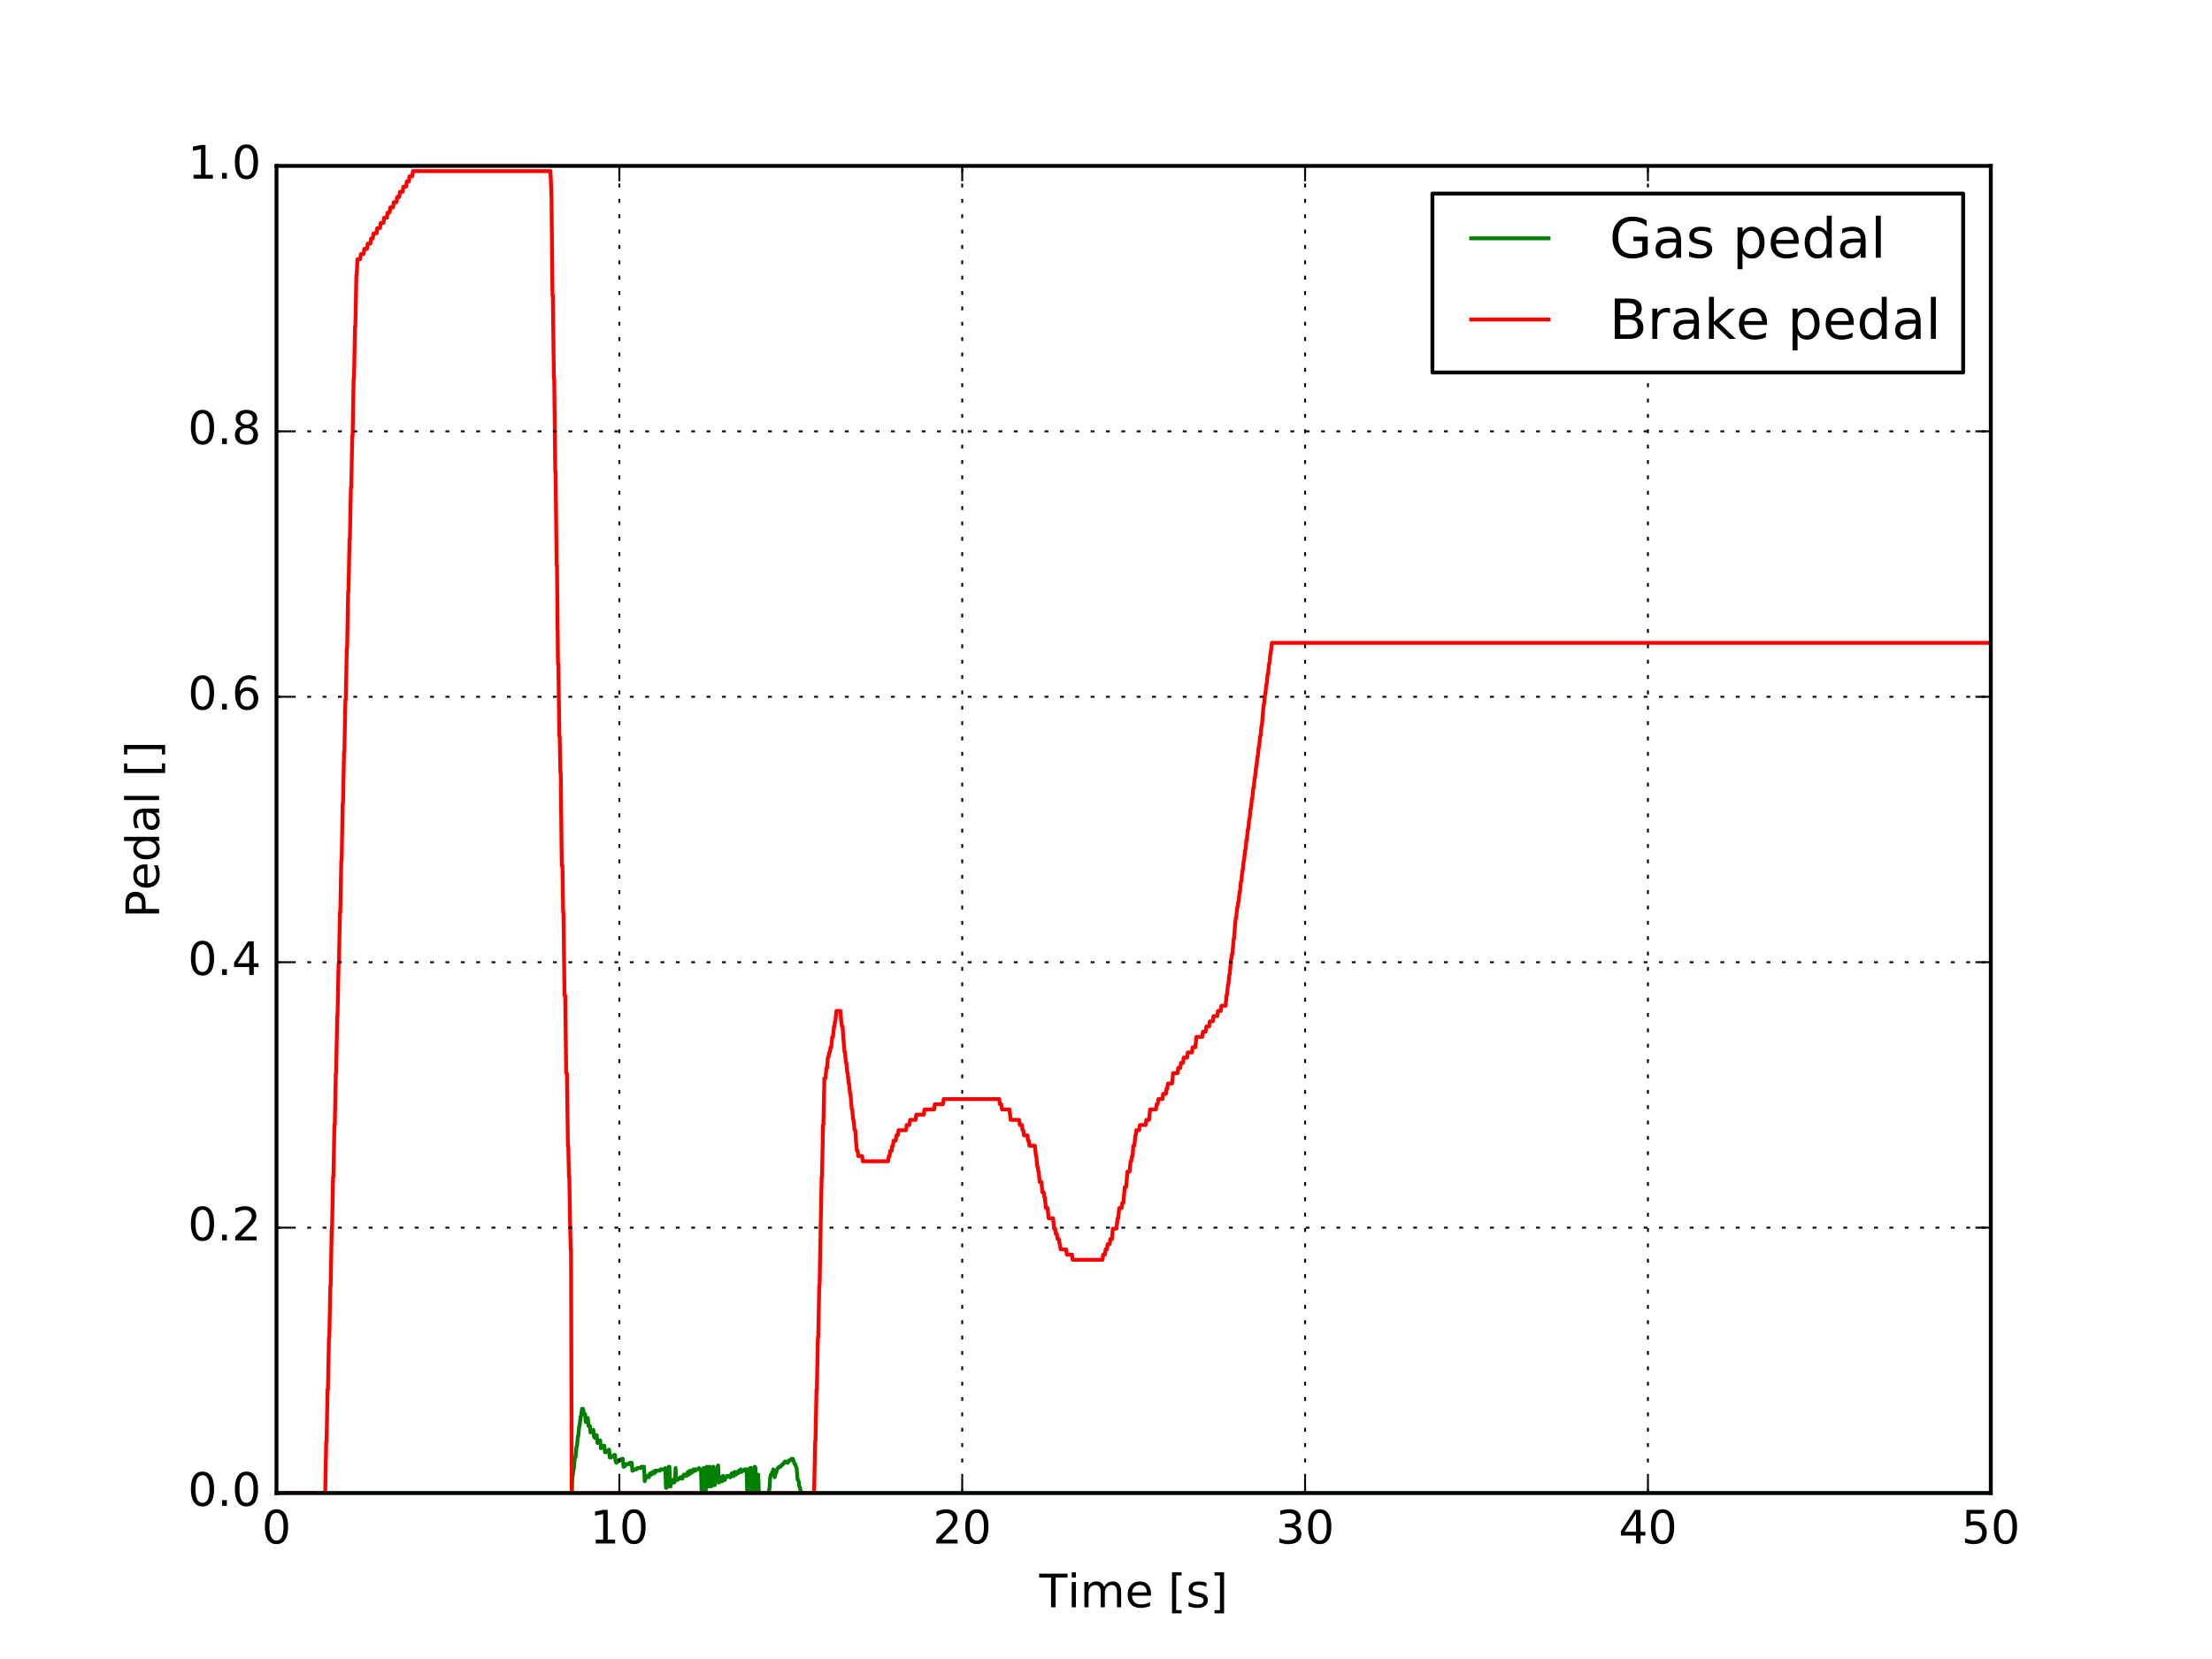 <?xml version="1.0" encoding="utf-8" standalone="no"?>
<!DOCTYPE svg PUBLIC "-//W3C//DTD SVG 1.1//EN"
  "http://www.w3.org/Graphics/SVG/1.1/DTD/svg11.dtd">
<!-- Created with matplotlib (http://matplotlib.org/) -->
<svg height="432pt" version="1.1" viewBox="0 0 576 432" width="576pt" xmlns="http://www.w3.org/2000/svg" xmlns:xlink="http://www.w3.org/1999/xlink">
 <defs>
  <style type="text/css">
*{stroke-linecap:butt;stroke-linejoin:round;stroke-miterlimit:100000;}
  </style>
 </defs>
 <g id="figure_1">
  <g id="patch_1">
   <path d="M 0 432 
L 576 432 
L 576 0 
L 0 0 
z
" style="fill:#ffffff;"/>
  </g>
  <g id="axes_1">
   <g id="patch_2">
    <path d="M 72 388.8 
L 518.4 388.8 
L 518.4 43.2 
L 72 43.2 
z
" style="fill:#ffffff;"/>
   </g>
   <g id="line2d_1">
    <path clip-path="url(#p17158e6fe4)" d="M 72.089 388.8 
L 148.87 388.8 
L 149.049 384.333 
L 149.138 384.333 
L 149.316 382.619 
L 149.406 382.619 
L 149.674 379.533 
L 149.852 379.533 
L 150.12 376.79 
L 150.209 376.79 
L 150.477 374.047 
L 150.566 374.047 
L 150.834 371.304 
L 150.924 371.304 
L 151.191 368.904 
L 151.281 368.904 
L 151.548 366.847 
L 151.816 366.847 
L 152.084 368.218 
L 152.352 368.218 
L 152.531 370.275 
L 152.798 369.59 
L 152.888 369.59 
L 153.066 369.247 
L 153.245 371.304 
L 153.602 371.304 
L 153.78 373.018 
L 153.959 372.676 
L 154.316 372.676 
L 154.495 372.333 
L 154.673 374.047 
L 154.852 374.39 
L 155.12 373.704 
L 155.388 373.704 
L 155.566 375.761 
L 155.745 375.419 
L 155.923 375.419 
L 156.102 375.076 
L 156.28 375.076 
L 156.459 377.133 
L 156.637 376.79 
L 156.816 376.79 
L 156.995 376.447 
L 157.352 376.447 
L 157.53 378.162 
L 157.887 378.162 
L 158.066 377.819 
L 158.423 377.819 
L 158.602 377.476 
L 158.78 379.533 
L 159.137 379.533 
L 159.316 379.19 
L 159.762 379.19 
L 159.941 378.847 
L 160.119 378.847 
L 160.298 380.562 
L 160.476 380.905 
L 160.566 380.905 
L 160.744 380.562 
L 160.923 380.562 
L 161.101 380.219 
L 161.637 380.219 
L 161.816 379.876 
L 162.173 379.876 
L 162.351 381.933 
L 162.53 381.933 
L 162.708 381.59 
L 162.887 381.59 
L 163.066 381.248 
L 163.78 381.248 
L 163.958 380.905 
L 164.494 380.905 
L 164.673 382.962 
L 164.851 382.962 
L 165.03 382.619 
L 165.744 382.619 
L 165.923 382.276 
L 166.815 382.276 
L 166.994 381.933 
L 167.708 381.933 
L 167.887 385.705 
L 168.065 385.019 
L 168.244 384.676 
L 168.422 384.676 
L 168.601 384.333 
L 168.78 384.333 
L 168.958 384.676 
L 169.137 383.991 
L 169.315 383.648 
L 169.494 383.648 
L 169.672 383.991 
L 169.94 383.305 
L 170.029 383.305 
L 170.208 383.648 
L 170.387 383.648 
L 170.565 382.962 
L 170.744 383.305 
L 170.922 382.962 
L 171.815 382.962 
L 171.994 382.619 
L 173.065 382.619 
L 173.244 382.276 
L 173.422 387.419 
L 173.601 387.419 
L 174.136 381.933 
L 174.315 381.933 
L 174.493 387.076 
L 174.583 387.076 
L 174.851 385.705 
L 174.94 385.705 
L 175.118 385.362 
L 175.208 385.362 
L 175.386 386.048 
L 175.565 386.048 
L 175.743 385.705 
L 175.922 382.276 
L 176.1 385.362 
L 176.458 385.362 
L 176.636 385.019 
L 176.993 385.019 
L 177.172 384.676 
L 177.35 384.676 
L 177.529 385.019 
L 177.708 385.019 
L 177.886 384.333 
L 178.065 383.991 
L 178.422 383.991 
L 178.6 384.333 
L 178.779 384.333 
L 178.957 383.648 
L 179.136 383.305 
L 179.315 383.991 
L 179.672 382.962 
L 179.85 383.648 
L 180.118 382.962 
L 180.207 382.962 
L 180.386 383.305 
L 180.564 382.619 
L 180.743 382.962 
L 180.922 382.619 
L 181.1 382.962 
L 181.279 382.619 
L 181.814 382.619 
L 181.993 382.276 
L 182.172 382.619 
L 182.529 382.619 
L 182.707 388.8 
L 182.886 388.448 
L 183.064 384.676 
L 183.243 382.276 
L 183.421 382.276 
L 183.6 387.762 
L 183.779 388.105 
L 184.046 381.933 
L 184.136 381.933 
L 184.314 386.734 
L 184.493 387.076 
L 184.761 381.933 
L 184.85 381.933 
L 185.028 386.391 
L 185.207 387.076 
L 185.386 386.391 
L 185.564 383.305 
L 185.743 381.933 
L 185.921 386.734 
L 186.1 386.734 
L 186.368 385.362 
L 186.636 385.362 
L 186.814 381.933 
L 186.993 381.59 
L 187.171 386.048 
L 187.26 386.048 
L 187.528 384.676 
L 187.707 384.676 
L 187.885 385.705 
L 188.064 385.705 
L 188.243 384.333 
L 188.332 384.333 
L 188.689 385.362 
L 188.778 385.362 
L 188.957 384.676 
L 189.135 384.676 
L 189.314 384.333 
L 189.85 384.333 
L 190.028 384.676 
L 190.207 384.676 
L 190.385 383.991 
L 190.564 383.648 
L 190.742 383.648 
L 190.921 384.333 
L 191.1 384.333 
L 191.278 383.305 
L 191.457 383.305 
L 191.635 383.991 
L 191.814 383.648 
L 192.171 383.648 
L 192.349 382.962 
L 192.528 383.305 
L 192.707 383.305 
L 192.885 382.619 
L 193.064 383.305 
L 193.242 382.962 
L 193.689 382.962 
L 193.867 382.619 
L 194.046 382.962 
L 194.224 382.619 
L 194.403 382.619 
L 194.581 388.8 
L 194.76 388.8 
L 194.939 388.105 
L 195.117 382.962 
L 195.296 382.276 
L 195.653 382.276 
L 195.831 388.8 
L 196.01 388.105 
L 196.188 388.105 
L 196.367 382.619 
L 196.546 381.933 
L 196.724 382.276 
L 196.903 388.105 
L 197.081 387.762 
L 197.26 387.762 
L 197.438 383.991 
L 197.617 388.8 
L 200.117 388.8 
L 200.385 387.419 
L 200.563 384.676 
L 200.742 383.991 
L 200.92 383.991 
L 201.099 383.305 
L 201.277 383.305 
L 201.367 382.619 
L 201.724 384.676 
L 201.902 383.648 
L 202.081 383.648 
L 202.26 382.962 
L 202.527 382.276 
L 202.706 382.276 
L 202.884 381.933 
L 203.242 381.933 
L 203.42 381.59 
L 203.599 381.59 
L 203.777 381.248 
L 203.956 381.248 
L 204.134 380.905 
L 204.224 380.905 
L 204.402 380.562 
L 204.759 380.562 
L 204.938 380.905 
L 205.116 380.905 
L 205.295 380.562 
L 205.384 380.562 
L 205.563 380.219 
L 205.92 380.219 
L 206.099 379.876 
L 206.456 379.876 
L 206.902 381.248 
L 207.081 381.248 
L 207.259 381.933 
L 207.438 382.276 
L 207.706 385.362 
L 207.795 385.362 
L 207.973 385.705 
L 208.152 387.076 
L 208.331 387.419 
L 208.509 388.8 
L 208.688 388.448 
L 208.866 388.8 
L 518.4 388.8 
L 518.4 388.8 
" style="fill:none;stroke:#008000;stroke-linecap:square;"/>
   </g>
   <g id="line2d_2">
    <path clip-path="url(#p17158e6fe4)" d="M 72.089 388.8 
L 84.678 388.8 
L 84.946 375.3 
L 85.035 375.3 
L 85.303 361.8 
L 85.392 361.8 
L 85.66 348.3 
L 85.749 348.3 
L 86.017 334.8 
L 86.106 334.8 
L 86.374 319.95 
L 86.463 319.95 
L 86.731 306.45 
L 86.82 306.45 
L 87.088 292.95 
L 87.178 292.95 
L 87.445 279.45 
L 87.535 279.45 
L 87.803 264.6 
L 87.892 264.6 
L 88.16 251.1 
L 88.249 251.1 
L 88.517 237.6 
L 88.606 237.6 
L 88.874 224.1 
L 88.963 224.1 
L 89.231 209.25 
L 89.32 209.25 
L 89.588 195.75 
L 89.677 195.75 
L 89.945 182.25 
L 90.035 182.25 
L 90.302 168.75 
L 90.392 168.75 
L 90.66 153.9 
L 90.749 153.9 
L 91.017 140.4 
L 91.106 140.4 
L 91.374 126.9 
L 91.463 126.9 
L 91.731 113.4 
L 91.82 113.4 
L 92.088 98.55 
L 92.177 98.55 
L 92.445 85.05 
L 92.534 85.05 
L 92.802 71.55 
L 92.892 71.55 
L 93.07 67.5 
L 93.784 67.5 
L 93.963 66.15 
L 94.677 66.15 
L 94.856 64.8 
L 95.57 64.8 
L 95.748 63.45 
L 96.463 63.45 
L 96.641 62.1 
L 97.088 62.1 
L 97.266 60.75 
L 98.07 60.75 
L 98.248 59.4 
L 98.963 59.4 
L 99.141 58.05 
L 99.855 58.05 
L 100.034 56.7 
L 100.748 56.7 
L 100.927 55.35 
L 101.462 55.35 
L 101.641 54 
L 102.355 54 
L 102.534 52.65 
L 103.248 52.65 
L 103.427 51.3 
L 103.962 51.3 
L 104.141 49.95 
L 104.855 49.95 
L 105.034 48.6 
L 105.748 48.6 
L 105.926 47.25 
L 106.462 47.25 
L 106.641 45.9 
L 107.355 45.9 
L 107.533 44.55 
L 143.335 44.55 
L 143.513 48.6 
L 143.603 51.3 
L 143.87 76.95 
L 143.96 76.95 
L 144.228 98.55 
L 144.317 98.55 
L 144.585 122.85 
L 144.674 122.85 
L 144.942 147.15 
L 145.031 147.15 
L 145.299 172.8 
L 145.388 172.8 
L 145.656 191.7 
L 145.745 191.7 
L 145.924 201.15 
L 146.013 201.15 
L 146.281 225.45 
L 146.46 225.45 
L 146.638 237.6 
L 146.727 237.6 
L 146.995 259.2 
L 147.174 259.2 
L 147.442 279.45 
L 147.62 279.45 
L 147.888 298.35 
L 147.977 298.35 
L 148.156 306.45 
L 148.245 306.45 
L 148.424 317.25 
L 148.602 325.35 
L 148.692 325.35 
L 148.87 388.8 
L 211.991 388.8 
L 212.259 375.3 
L 212.348 375.3 
L 212.616 361.8 
L 212.705 361.8 
L 212.973 348.3 
L 213.062 348.3 
L 213.33 334.8 
L 213.42 334.8 
L 213.687 319.95 
L 213.955 306.45 
L 214.044 306.45 
L 214.312 292.95 
L 214.402 292.95 
L 214.669 280.8 
L 214.937 280.8 
L 215.205 278.1 
L 215.384 278.1 
L 215.562 275.4 
L 215.741 275.4 
L 215.919 274.05 
L 216.098 274.05 
L 216.276 272.7 
L 216.455 272.7 
L 216.723 270 
L 216.901 270 
L 217.169 267.3 
L 217.259 267.3 
L 217.437 265.95 
L 217.526 265.95 
L 217.794 263.25 
L 218.866 263.25 
L 219.044 265.95 
L 219.223 267.3 
L 219.401 267.3 
L 219.58 270 
L 219.937 274.05 
L 220.026 274.05 
L 220.294 276.75 
L 220.383 276.75 
L 220.651 279.45 
L 220.74 279.45 
L 221.008 282.15 
L 221.098 282.15 
L 221.365 284.85 
L 221.455 284.85 
L 221.812 288.9 
L 221.901 288.9 
L 222.169 291.6 
L 222.258 291.6 
L 222.526 294.3 
L 222.705 294.3 
L 222.883 297 
L 223.151 299.7 
L 223.33 299.7 
L 223.508 301.05 
L 224.49 301.05 
L 224.669 302.4 
L 231.276 302.4 
L 231.454 301.05 
L 231.633 301.05 
L 231.811 299.7 
L 232.168 299.7 
L 232.347 298.35 
L 232.525 298.35 
L 232.704 297 
L 233.24 297 
L 233.418 295.65 
L 233.775 295.65 
L 233.954 294.3 
L 235.918 294.3 
L 236.097 292.95 
L 236.811 292.95 
L 236.989 291.6 
L 238.418 291.6 
L 238.596 290.25 
L 240.561 290.25 
L 240.739 288.9 
L 243.239 288.9 
L 243.418 287.55 
L 245.56 287.55 
L 245.739 286.2 
L 260.202 286.2 
L 260.381 287.55 
L 260.738 287.55 
L 260.916 288.9 
L 262.881 288.9 
L 263.148 291.6 
L 265.38 291.6 
L 265.559 292.95 
L 266.095 292.95 
L 266.273 294.3 
L 266.452 294.3 
L 266.63 295.65 
L 267.523 295.65 
L 267.702 297 
L 267.88 297 
L 268.059 298.35 
L 269.487 298.35 
L 269.755 301.05 
L 269.844 301.05 
L 270.112 303.75 
L 270.202 303.75 
L 270.38 305.1 
L 270.469 305.1 
L 270.737 307.8 
L 271.184 307.8 
L 271.452 310.5 
L 271.809 310.5 
L 271.987 311.85 
L 272.076 311.85 
L 272.344 314.55 
L 272.791 314.55 
L 273.059 317.25 
L 274.219 317.25 
L 274.487 319.95 
L 274.755 319.95 
L 274.933 321.3 
L 275.201 321.3 
L 275.38 322.65 
L 275.737 322.65 
L 275.916 324 
L 276.005 324 
L 276.183 325.35 
L 277.612 325.35 
L 277.79 326.7 
L 279.13 326.7 
L 279.308 328.05 
L 287.076 328.05 
L 287.254 326.7 
L 287.7 326.7 
L 287.879 325.35 
L 288.236 325.35 
L 288.415 324 
L 288.95 324 
L 289.129 322.65 
L 289.575 322.65 
L 289.754 319.95 
L 290.736 319.95 
L 291.004 317.25 
L 291.182 317.25 
L 291.45 314.55 
L 292.075 314.55 
L 292.254 313.2 
L 292.522 313.2 
L 292.879 309.15 
L 293.236 309.15 
L 293.593 305.1 
L 294.129 305.1 
L 294.396 302.4 
L 294.575 302.4 
L 294.754 301.05 
L 294.932 301.05 
L 295.111 298.35 
L 295.379 298.35 
L 295.646 295.65 
L 295.736 295.65 
L 295.914 294.3 
L 296.628 294.3 
L 296.807 292.95 
L 298.325 292.95 
L 298.503 291.6 
L 299.218 291.6 
L 299.485 288.9 
L 301.003 288.9 
L 301.182 287.55 
L 301.45 287.55 
L 301.628 286.2 
L 302.7 286.2 
L 302.878 284.85 
L 303.592 284.85 
L 303.771 283.5 
L 303.949 283.5 
L 304.128 282.15 
L 305.199 282.15 
L 305.467 279.45 
L 306.628 279.45 
L 306.806 278.1 
L 307.342 278.1 
L 307.521 276.75 
L 308.056 276.75 
L 308.235 275.4 
L 309.128 275.4 
L 309.306 274.05 
L 310.378 274.05 
L 310.556 272.7 
L 311.27 272.7 
L 311.538 270 
L 313.056 270 
L 313.235 268.65 
L 313.949 268.65 
L 314.127 267.3 
L 314.842 267.3 
L 315.02 265.95 
L 315.824 265.95 
L 316.002 264.6 
L 316.984 264.6 
L 317.163 263.25 
L 317.877 263.25 
L 318.056 261.9 
L 319.127 261.9 
L 319.395 259.2 
L 319.484 259.2 
L 319.752 256.5 
L 319.841 256.5 
L 320.109 253.8 
L 320.198 253.8 
L 320.556 249.75 
L 320.645 249.75 
L 320.823 248.4 
L 320.913 248.4 
L 321.27 244.35 
L 321.359 244.35 
L 321.538 241.65 
L 321.805 238.95 
L 321.895 238.95 
L 322.163 236.25 
L 322.252 236.25 
L 322.43 234.9 
L 322.52 234.9 
L 322.788 232.2 
L 322.877 232.2 
L 323.145 229.5 
L 323.234 229.5 
L 323.502 226.8 
L 323.591 226.8 
L 323.859 224.1 
L 323.948 224.1 
L 324.216 221.4 
L 324.305 221.4 
L 324.573 218.7 
L 324.662 218.7 
L 324.93 216 
L 325.02 216 
L 325.287 213.3 
L 325.377 213.3 
L 325.644 210.6 
L 325.734 210.6 
L 326.002 207.9 
L 326.091 207.9 
L 326.359 205.2 
L 326.448 205.2 
L 326.716 202.5 
L 326.805 202.5 
L 327.073 199.8 
L 327.162 199.8 
L 327.43 197.1 
L 327.519 197.1 
L 327.787 194.4 
L 327.876 194.4 
L 328.144 191.7 
L 328.234 191.7 
L 328.501 189 
L 328.591 189 
L 329.037 183.6 
L 329.126 183.6 
L 329.394 180.9 
L 329.484 180.9 
L 329.751 178.2 
L 329.841 178.2 
L 330.108 175.5 
L 330.198 175.5 
L 330.466 172.8 
L 330.555 172.8 
L 330.823 170.1 
L 330.912 170.1 
L 331.18 167.4 
L 518.4 167.4 
L 518.4 167.4 
" style="fill:none;stroke:#ff0000;stroke-linecap:square;"/>
   </g>
   <g id="patch_3">
    <path d="M 72 43.2 
L 518.4 43.2 
" style="fill:none;stroke:#000000;stroke-linecap:square;stroke-linejoin:miter;"/>
   </g>
   <g id="patch_4">
    <path d="M 518.4 388.8 
L 518.4 43.2 
" style="fill:none;stroke:#000000;stroke-linecap:square;stroke-linejoin:miter;"/>
   </g>
   <g id="patch_5">
    <path d="M 72 388.8 
L 518.4 388.8 
" style="fill:none;stroke:#000000;stroke-linecap:square;stroke-linejoin:miter;"/>
   </g>
   <g id="patch_6">
    <path d="M 72 388.8 
L 72 43.2 
" style="fill:none;stroke:#000000;stroke-linecap:square;stroke-linejoin:miter;"/>
   </g>
   <g id="matplotlib.axis_1">
    <g id="xtick_1">
     <g id="line2d_3">
      <path clip-path="url(#p17158e6fe4)" d="M 72 388.8 
L 72 43.2 
" style="fill:none;stroke:#000000;stroke-dasharray:1,3;stroke-dashoffset:0.0;stroke-width:0.5;"/>
     </g>
     <g id="line2d_4">
      <defs>
       <path d="M 0 0 
L 0 -4 
" id="m2af3dc9049" style="stroke:#000000;stroke-width:0.5;"/>
      </defs>
      <g>
       <use style="stroke:#000000;stroke-width:0.5;" x="72.0" xlink:href="#m2af3dc9049" y="388.8"/>
      </g>
     </g>
     <g id="line2d_5">
      <defs>
       <path d="M 0 0 
L 0 4 
" id="mc00db25608" style="stroke:#000000;stroke-width:0.5;"/>
      </defs>
      <g>
       <use style="stroke:#000000;stroke-width:0.5;" x="72.0" xlink:href="#mc00db25608" y="43.2"/>
      </g>
     </g>
     <g id="text_1">
      <!-- 0 -->
      <defs>
       <path d="M 31.781 66.406 
Q 24.172 66.406 20.328 58.906 
Q 16.5 51.422 16.5 36.375 
Q 16.5 21.391 20.328 13.891 
Q 24.172 6.391 31.781 6.391 
Q 39.453 6.391 43.281 13.891 
Q 47.125 21.391 47.125 36.375 
Q 47.125 51.422 43.281 58.906 
Q 39.453 66.406 31.781 66.406 
M 31.781 74.219 
Q 44.047 74.219 50.516 64.516 
Q 56.984 54.828 56.984 36.375 
Q 56.984 17.969 50.516 8.266 
Q 44.047 -1.422 31.781 -1.422 
Q 19.531 -1.422 13.062 8.266 
Q 6.594 17.969 6.594 36.375 
Q 6.594 54.828 13.062 64.516 
Q 19.531 74.219 31.781 74.219 
" id="BitstreamVeraSans-Roman-30"/>
      </defs>
      <g transform="translate(68.183 401.918)scale(0.12 -0.12)">
       <use xlink:href="#BitstreamVeraSans-Roman-30"/>
      </g>
     </g>
    </g>
    <g id="xtick_2">
     <g id="line2d_6">
      <path clip-path="url(#p17158e6fe4)" d="M 161.28 388.8 
L 161.28 43.2 
" style="fill:none;stroke:#000000;stroke-dasharray:1,3;stroke-dashoffset:0.0;stroke-width:0.5;"/>
     </g>
     <g id="line2d_7">
      <g>
       <use style="stroke:#000000;stroke-width:0.5;" x="161.28" xlink:href="#m2af3dc9049" y="388.8"/>
      </g>
     </g>
     <g id="line2d_8">
      <g>
       <use style="stroke:#000000;stroke-width:0.5;" x="161.28" xlink:href="#mc00db25608" y="43.2"/>
      </g>
     </g>
     <g id="text_2">
      <!-- 10 -->
      <defs>
       <path d="M 12.406 8.297 
L 28.516 8.297 
L 28.516 63.922 
L 10.984 60.406 
L 10.984 69.391 
L 28.422 72.906 
L 38.281 72.906 
L 38.281 8.297 
L 54.391 8.297 
L 54.391 0 
L 12.406 0 
z
" id="BitstreamVeraSans-Roman-31"/>
      </defs>
      <g transform="translate(153.645 401.918)scale(0.12 -0.12)">
       <use xlink:href="#BitstreamVeraSans-Roman-31"/>
       <use x="63.623" xlink:href="#BitstreamVeraSans-Roman-30"/>
      </g>
     </g>
    </g>
    <g id="xtick_3">
     <g id="line2d_9">
      <path clip-path="url(#p17158e6fe4)" d="M 250.56 388.8 
L 250.56 43.2 
" style="fill:none;stroke:#000000;stroke-dasharray:1,3;stroke-dashoffset:0.0;stroke-width:0.5;"/>
     </g>
     <g id="line2d_10">
      <g>
       <use style="stroke:#000000;stroke-width:0.5;" x="250.56" xlink:href="#m2af3dc9049" y="388.8"/>
      </g>
     </g>
     <g id="line2d_11">
      <g>
       <use style="stroke:#000000;stroke-width:0.5;" x="250.56" xlink:href="#mc00db25608" y="43.2"/>
      </g>
     </g>
     <g id="text_3">
      <!-- 20 -->
      <defs>
       <path d="M 19.188 8.297 
L 53.609 8.297 
L 53.609 0 
L 7.328 0 
L 7.328 8.297 
Q 12.938 14.109 22.625 23.891 
Q 32.328 33.688 34.812 36.531 
Q 39.547 41.844 41.422 45.531 
Q 43.312 49.219 43.312 52.781 
Q 43.312 58.594 39.234 62.25 
Q 35.156 65.922 28.609 65.922 
Q 23.969 65.922 18.812 64.312 
Q 13.672 62.703 7.812 59.422 
L 7.812 69.391 
Q 13.766 71.781 18.938 73 
Q 24.125 74.219 28.422 74.219 
Q 39.75 74.219 46.484 68.547 
Q 53.219 62.891 53.219 53.422 
Q 53.219 48.922 51.531 44.891 
Q 49.859 40.875 45.406 35.406 
Q 44.188 33.984 37.641 27.219 
Q 31.109 20.453 19.188 8.297 
" id="BitstreamVeraSans-Roman-32"/>
      </defs>
      <g transform="translate(242.925 401.918)scale(0.12 -0.12)">
       <use xlink:href="#BitstreamVeraSans-Roman-32"/>
       <use x="63.623" xlink:href="#BitstreamVeraSans-Roman-30"/>
      </g>
     </g>
    </g>
    <g id="xtick_4">
     <g id="line2d_12">
      <path clip-path="url(#p17158e6fe4)" d="M 339.84 388.8 
L 339.84 43.2 
" style="fill:none;stroke:#000000;stroke-dasharray:1,3;stroke-dashoffset:0.0;stroke-width:0.5;"/>
     </g>
     <g id="line2d_13">
      <g>
       <use style="stroke:#000000;stroke-width:0.5;" x="339.84" xlink:href="#m2af3dc9049" y="388.8"/>
      </g>
     </g>
     <g id="line2d_14">
      <g>
       <use style="stroke:#000000;stroke-width:0.5;" x="339.84" xlink:href="#mc00db25608" y="43.2"/>
      </g>
     </g>
     <g id="text_4">
      <!-- 30 -->
      <defs>
       <path d="M 40.578 39.312 
Q 47.656 37.797 51.625 33 
Q 55.609 28.219 55.609 21.188 
Q 55.609 10.406 48.188 4.484 
Q 40.766 -1.422 27.094 -1.422 
Q 22.516 -1.422 17.656 -0.516 
Q 12.797 0.391 7.625 2.203 
L 7.625 11.719 
Q 11.719 9.328 16.594 8.109 
Q 21.484 6.891 26.812 6.891 
Q 36.078 6.891 40.938 10.547 
Q 45.797 14.203 45.797 21.188 
Q 45.797 27.641 41.281 31.266 
Q 36.766 34.906 28.719 34.906 
L 20.219 34.906 
L 20.219 43.016 
L 29.109 43.016 
Q 36.375 43.016 40.234 45.922 
Q 44.094 48.828 44.094 54.297 
Q 44.094 59.906 40.109 62.906 
Q 36.141 65.922 28.719 65.922 
Q 24.656 65.922 20.016 65.031 
Q 15.375 64.156 9.812 62.312 
L 9.812 71.094 
Q 15.438 72.656 20.344 73.438 
Q 25.25 74.219 29.594 74.219 
Q 40.828 74.219 47.359 69.109 
Q 53.906 64.016 53.906 55.328 
Q 53.906 49.266 50.438 45.094 
Q 46.969 40.922 40.578 39.312 
" id="BitstreamVeraSans-Roman-33"/>
      </defs>
      <g transform="translate(332.205 401.918)scale(0.12 -0.12)">
       <use xlink:href="#BitstreamVeraSans-Roman-33"/>
       <use x="63.623" xlink:href="#BitstreamVeraSans-Roman-30"/>
      </g>
     </g>
    </g>
    <g id="xtick_5">
     <g id="line2d_15">
      <path clip-path="url(#p17158e6fe4)" d="M 429.12 388.8 
L 429.12 43.2 
" style="fill:none;stroke:#000000;stroke-dasharray:1,3;stroke-dashoffset:0.0;stroke-width:0.5;"/>
     </g>
     <g id="line2d_16">
      <g>
       <use style="stroke:#000000;stroke-width:0.5;" x="429.12" xlink:href="#m2af3dc9049" y="388.8"/>
      </g>
     </g>
     <g id="line2d_17">
      <g>
       <use style="stroke:#000000;stroke-width:0.5;" x="429.12" xlink:href="#mc00db25608" y="43.2"/>
      </g>
     </g>
     <g id="text_5">
      <!-- 40 -->
      <defs>
       <path d="M 37.797 64.312 
L 12.891 25.391 
L 37.797 25.391 
z
M 35.203 72.906 
L 47.609 72.906 
L 47.609 25.391 
L 58.016 25.391 
L 58.016 17.188 
L 47.609 17.188 
L 47.609 0 
L 37.797 0 
L 37.797 17.188 
L 4.891 17.188 
L 4.891 26.703 
z
" id="BitstreamVeraSans-Roman-34"/>
      </defs>
      <g transform="translate(421.485 401.918)scale(0.12 -0.12)">
       <use xlink:href="#BitstreamVeraSans-Roman-34"/>
       <use x="63.623" xlink:href="#BitstreamVeraSans-Roman-30"/>
      </g>
     </g>
    </g>
    <g id="xtick_6">
     <g id="line2d_18">
      <path clip-path="url(#p17158e6fe4)" d="M 518.4 388.8 
L 518.4 43.2 
" style="fill:none;stroke:#000000;stroke-dasharray:1,3;stroke-dashoffset:0.0;stroke-width:0.5;"/>
     </g>
     <g id="line2d_19">
      <g>
       <use style="stroke:#000000;stroke-width:0.5;" x="518.4" xlink:href="#m2af3dc9049" y="388.8"/>
      </g>
     </g>
     <g id="line2d_20">
      <g>
       <use style="stroke:#000000;stroke-width:0.5;" x="518.4" xlink:href="#mc00db25608" y="43.2"/>
      </g>
     </g>
     <g id="text_6">
      <!-- 50 -->
      <defs>
       <path d="M 10.797 72.906 
L 49.516 72.906 
L 49.516 64.594 
L 19.828 64.594 
L 19.828 46.734 
Q 21.969 47.469 24.109 47.828 
Q 26.266 48.188 28.422 48.188 
Q 40.625 48.188 47.75 41.5 
Q 54.891 34.812 54.891 23.391 
Q 54.891 11.625 47.562 5.094 
Q 40.234 -1.422 26.906 -1.422 
Q 22.312 -1.422 17.547 -0.641 
Q 12.797 0.141 7.719 1.703 
L 7.719 11.625 
Q 12.109 9.234 16.797 8.062 
Q 21.484 6.891 26.703 6.891 
Q 35.156 6.891 40.078 11.328 
Q 45.016 15.766 45.016 23.391 
Q 45.016 31 40.078 35.438 
Q 35.156 39.891 26.703 39.891 
Q 22.75 39.891 18.812 39.016 
Q 14.891 38.141 10.797 36.281 
z
" id="BitstreamVeraSans-Roman-35"/>
      </defs>
      <g transform="translate(510.765 401.918)scale(0.12 -0.12)">
       <use xlink:href="#BitstreamVeraSans-Roman-35"/>
       <use x="63.623" xlink:href="#BitstreamVeraSans-Roman-30"/>
      </g>
     </g>
    </g>
    <g id="text_7">
     <!-- Time [s] -->
     <defs>
      <path id="BitstreamVeraSans-Roman-20"/>
      <path d="M 8.594 75.984 
L 29.297 75.984 
L 29.297 69 
L 17.578 69 
L 17.578 -6.203 
L 29.297 -6.203 
L 29.297 -13.188 
L 8.594 -13.188 
z
" id="BitstreamVeraSans-Roman-5b"/>
      <path d="M 30.422 75.984 
L 30.422 -13.188 
L 9.719 -13.188 
L 9.719 -6.203 
L 21.391 -6.203 
L 21.391 69 
L 9.719 69 
L 9.719 75.984 
z
" id="BitstreamVeraSans-Roman-5d"/>
      <path d="M 52 44.188 
Q 55.375 50.25 60.062 53.125 
Q 64.75 56 71.094 56 
Q 79.641 56 84.281 50.016 
Q 88.922 44.047 88.922 33.016 
L 88.922 0 
L 79.891 0 
L 79.891 32.719 
Q 79.891 40.578 77.094 44.375 
Q 74.312 48.188 68.609 48.188 
Q 61.625 48.188 57.562 43.547 
Q 53.516 38.922 53.516 30.906 
L 53.516 0 
L 44.484 0 
L 44.484 32.719 
Q 44.484 40.625 41.703 44.406 
Q 38.922 48.188 33.109 48.188 
Q 26.219 48.188 22.156 43.531 
Q 18.109 38.875 18.109 30.906 
L 18.109 0 
L 9.078 0 
L 9.078 54.688 
L 18.109 54.688 
L 18.109 46.188 
Q 21.188 51.219 25.484 53.609 
Q 29.781 56 35.688 56 
Q 41.656 56 45.828 52.969 
Q 50 49.953 52 44.188 
" id="BitstreamVeraSans-Roman-6d"/>
      <path d="M 9.422 54.688 
L 18.406 54.688 
L 18.406 0 
L 9.422 0 
z
M 9.422 75.984 
L 18.406 75.984 
L 18.406 64.594 
L 9.422 64.594 
z
" id="BitstreamVeraSans-Roman-69"/>
      <path d="M 56.203 29.594 
L 56.203 25.203 
L 14.891 25.203 
Q 15.484 15.922 20.484 11.062 
Q 25.484 6.203 34.422 6.203 
Q 39.594 6.203 44.453 7.469 
Q 49.312 8.734 54.109 11.281 
L 54.109 2.781 
Q 49.266 0.734 44.188 -0.344 
Q 39.109 -1.422 33.891 -1.422 
Q 20.797 -1.422 13.156 6.188 
Q 5.516 13.812 5.516 26.812 
Q 5.516 40.234 12.766 48.109 
Q 20.016 56 32.328 56 
Q 43.359 56 49.781 48.891 
Q 56.203 41.797 56.203 29.594 
M 47.219 32.234 
Q 47.125 39.594 43.094 43.984 
Q 39.062 48.391 32.422 48.391 
Q 24.906 48.391 20.391 44.141 
Q 15.875 39.891 15.188 32.172 
z
" id="BitstreamVeraSans-Roman-65"/>
      <path d="M -0.297 72.906 
L 61.375 72.906 
L 61.375 64.594 
L 35.5 64.594 
L 35.5 0 
L 25.594 0 
L 25.594 64.594 
L -0.297 64.594 
z
" id="BitstreamVeraSans-Roman-54"/>
      <path d="M 44.281 53.078 
L 44.281 44.578 
Q 40.484 46.531 36.375 47.5 
Q 32.281 48.484 27.875 48.484 
Q 21.188 48.484 17.844 46.438 
Q 14.5 44.391 14.5 40.281 
Q 14.5 37.156 16.891 35.375 
Q 19.281 33.594 26.516 31.984 
L 29.594 31.297 
Q 39.156 29.25 43.188 25.516 
Q 47.219 21.781 47.219 15.094 
Q 47.219 7.469 41.188 3.016 
Q 35.156 -1.422 24.609 -1.422 
Q 20.219 -1.422 15.453 -0.562 
Q 10.688 0.297 5.422 2 
L 5.422 11.281 
Q 10.406 8.688 15.234 7.391 
Q 20.062 6.109 24.812 6.109 
Q 31.156 6.109 34.562 8.281 
Q 37.984 10.453 37.984 14.406 
Q 37.984 18.062 35.516 20.016 
Q 33.062 21.969 24.703 23.781 
L 21.578 24.516 
Q 13.234 26.266 9.516 29.906 
Q 5.812 33.547 5.812 39.891 
Q 5.812 47.609 11.281 51.797 
Q 16.75 56 26.812 56 
Q 31.781 56 36.172 55.266 
Q 40.578 54.547 44.281 53.078 
" id="BitstreamVeraSans-Roman-73"/>
     </defs>
     <g transform="translate(270.621 418.532)scale(0.12 -0.12)">
      <use xlink:href="#BitstreamVeraSans-Roman-54"/>
      <use x="61.037" xlink:href="#BitstreamVeraSans-Roman-69"/>
      <use x="88.82" xlink:href="#BitstreamVeraSans-Roman-6d"/>
      <use x="186.232" xlink:href="#BitstreamVeraSans-Roman-65"/>
      <use x="247.756" xlink:href="#BitstreamVeraSans-Roman-20"/>
      <use x="279.543" xlink:href="#BitstreamVeraSans-Roman-5b"/>
      <use x="318.557" xlink:href="#BitstreamVeraSans-Roman-73"/>
      <use x="370.656" xlink:href="#BitstreamVeraSans-Roman-5d"/>
     </g>
    </g>
   </g>
   <g id="matplotlib.axis_2">
    <g id="ytick_1">
     <g id="line2d_21">
      <path clip-path="url(#p17158e6fe4)" d="M 72 388.8 
L 518.4 388.8 
" style="fill:none;stroke:#000000;stroke-dasharray:1,3;stroke-dashoffset:0.0;stroke-width:0.5;"/>
     </g>
     <g id="line2d_22">
      <defs>
       <path d="M 0 0 
L 4 0 
" id="m60bb4c6717" style="stroke:#000000;stroke-width:0.5;"/>
      </defs>
      <g>
       <use style="stroke:#000000;stroke-width:0.5;" x="72.0" xlink:href="#m60bb4c6717" y="388.8"/>
      </g>
     </g>
     <g id="line2d_23">
      <defs>
       <path d="M 0 0 
L -4 0 
" id="mfcc8a7f736" style="stroke:#000000;stroke-width:0.5;"/>
      </defs>
      <g>
       <use style="stroke:#000000;stroke-width:0.5;" x="518.4" xlink:href="#mfcc8a7f736" y="388.8"/>
      </g>
     </g>
     <g id="text_8">
      <!-- 0.0 -->
      <defs>
       <path d="M 10.688 12.406 
L 21 12.406 
L 21 0 
L 10.688 0 
z
" id="BitstreamVeraSans-Roman-2e"/>
      </defs>
      <g transform="translate(48.916 392.111)scale(0.12 -0.12)">
       <use xlink:href="#BitstreamVeraSans-Roman-30"/>
       <use x="63.623" xlink:href="#BitstreamVeraSans-Roman-2e"/>
       <use x="95.41" xlink:href="#BitstreamVeraSans-Roman-30"/>
      </g>
     </g>
    </g>
    <g id="ytick_2">
     <g id="line2d_24">
      <path clip-path="url(#p17158e6fe4)" d="M 72 319.68 
L 518.4 319.68 
" style="fill:none;stroke:#000000;stroke-dasharray:1,3;stroke-dashoffset:0.0;stroke-width:0.5;"/>
     </g>
     <g id="line2d_25">
      <g>
       <use style="stroke:#000000;stroke-width:0.5;" x="72.0" xlink:href="#m60bb4c6717" y="319.68"/>
      </g>
     </g>
     <g id="line2d_26">
      <g>
       <use style="stroke:#000000;stroke-width:0.5;" x="518.4" xlink:href="#mfcc8a7f736" y="319.68"/>
      </g>
     </g>
     <g id="text_9">
      <!-- 0.2 -->
      <g transform="translate(48.916 322.991)scale(0.12 -0.12)">
       <use xlink:href="#BitstreamVeraSans-Roman-30"/>
       <use x="63.623" xlink:href="#BitstreamVeraSans-Roman-2e"/>
       <use x="95.41" xlink:href="#BitstreamVeraSans-Roman-32"/>
      </g>
     </g>
    </g>
    <g id="ytick_3">
     <g id="line2d_27">
      <path clip-path="url(#p17158e6fe4)" d="M 72 250.56 
L 518.4 250.56 
" style="fill:none;stroke:#000000;stroke-dasharray:1,3;stroke-dashoffset:0.0;stroke-width:0.5;"/>
     </g>
     <g id="line2d_28">
      <g>
       <use style="stroke:#000000;stroke-width:0.5;" x="72.0" xlink:href="#m60bb4c6717" y="250.56"/>
      </g>
     </g>
     <g id="line2d_29">
      <g>
       <use style="stroke:#000000;stroke-width:0.5;" x="518.4" xlink:href="#mfcc8a7f736" y="250.56"/>
      </g>
     </g>
     <g id="text_10">
      <!-- 0.4 -->
      <g transform="translate(48.916 253.871)scale(0.12 -0.12)">
       <use xlink:href="#BitstreamVeraSans-Roman-30"/>
       <use x="63.623" xlink:href="#BitstreamVeraSans-Roman-2e"/>
       <use x="95.41" xlink:href="#BitstreamVeraSans-Roman-34"/>
      </g>
     </g>
    </g>
    <g id="ytick_4">
     <g id="line2d_30">
      <path clip-path="url(#p17158e6fe4)" d="M 72 181.44 
L 518.4 181.44 
" style="fill:none;stroke:#000000;stroke-dasharray:1,3;stroke-dashoffset:0.0;stroke-width:0.5;"/>
     </g>
     <g id="line2d_31">
      <g>
       <use style="stroke:#000000;stroke-width:0.5;" x="72.0" xlink:href="#m60bb4c6717" y="181.44"/>
      </g>
     </g>
     <g id="line2d_32">
      <g>
       <use style="stroke:#000000;stroke-width:0.5;" x="518.4" xlink:href="#mfcc8a7f736" y="181.44"/>
      </g>
     </g>
     <g id="text_11">
      <!-- 0.6 -->
      <defs>
       <path d="M 33.016 40.375 
Q 26.375 40.375 22.484 35.828 
Q 18.609 31.297 18.609 23.391 
Q 18.609 15.531 22.484 10.953 
Q 26.375 6.391 33.016 6.391 
Q 39.656 6.391 43.531 10.953 
Q 47.406 15.531 47.406 23.391 
Q 47.406 31.297 43.531 35.828 
Q 39.656 40.375 33.016 40.375 
M 52.594 71.297 
L 52.594 62.312 
Q 48.875 64.062 45.094 64.984 
Q 41.312 65.922 37.594 65.922 
Q 27.828 65.922 22.672 59.328 
Q 17.531 52.734 16.797 39.406 
Q 19.672 43.656 24.016 45.922 
Q 28.375 48.188 33.594 48.188 
Q 44.578 48.188 50.953 41.516 
Q 57.328 34.859 57.328 23.391 
Q 57.328 12.156 50.688 5.359 
Q 44.047 -1.422 33.016 -1.422 
Q 20.359 -1.422 13.672 8.266 
Q 6.984 17.969 6.984 36.375 
Q 6.984 53.656 15.188 63.938 
Q 23.391 74.219 37.203 74.219 
Q 40.922 74.219 44.703 73.484 
Q 48.484 72.75 52.594 71.297 
" id="BitstreamVeraSans-Roman-36"/>
      </defs>
      <g transform="translate(48.916 184.751)scale(0.12 -0.12)">
       <use xlink:href="#BitstreamVeraSans-Roman-30"/>
       <use x="63.623" xlink:href="#BitstreamVeraSans-Roman-2e"/>
       <use x="95.41" xlink:href="#BitstreamVeraSans-Roman-36"/>
      </g>
     </g>
    </g>
    <g id="ytick_5">
     <g id="line2d_33">
      <path clip-path="url(#p17158e6fe4)" d="M 72 112.32 
L 518.4 112.32 
" style="fill:none;stroke:#000000;stroke-dasharray:1,3;stroke-dashoffset:0.0;stroke-width:0.5;"/>
     </g>
     <g id="line2d_34">
      <g>
       <use style="stroke:#000000;stroke-width:0.5;" x="72.0" xlink:href="#m60bb4c6717" y="112.32"/>
      </g>
     </g>
     <g id="line2d_35">
      <g>
       <use style="stroke:#000000;stroke-width:0.5;" x="518.4" xlink:href="#mfcc8a7f736" y="112.32"/>
      </g>
     </g>
     <g id="text_12">
      <!-- 0.8 -->
      <defs>
       <path d="M 31.781 34.625 
Q 24.75 34.625 20.719 30.859 
Q 16.703 27.094 16.703 20.516 
Q 16.703 13.922 20.719 10.156 
Q 24.75 6.391 31.781 6.391 
Q 38.812 6.391 42.859 10.172 
Q 46.922 13.969 46.922 20.516 
Q 46.922 27.094 42.891 30.859 
Q 38.875 34.625 31.781 34.625 
M 21.922 38.812 
Q 15.578 40.375 12.031 44.719 
Q 8.5 49.078 8.5 55.328 
Q 8.5 64.062 14.719 69.141 
Q 20.953 74.219 31.781 74.219 
Q 42.672 74.219 48.875 69.141 
Q 55.078 64.062 55.078 55.328 
Q 55.078 49.078 51.531 44.719 
Q 48 40.375 41.703 38.812 
Q 48.828 37.156 52.797 32.312 
Q 56.781 27.484 56.781 20.516 
Q 56.781 9.906 50.312 4.234 
Q 43.844 -1.422 31.781 -1.422 
Q 19.734 -1.422 13.25 4.234 
Q 6.781 9.906 6.781 20.516 
Q 6.781 27.484 10.781 32.312 
Q 14.797 37.156 21.922 38.812 
M 18.312 54.391 
Q 18.312 48.734 21.844 45.562 
Q 25.391 42.391 31.781 42.391 
Q 38.141 42.391 41.719 45.562 
Q 45.312 48.734 45.312 54.391 
Q 45.312 60.062 41.719 63.234 
Q 38.141 66.406 31.781 66.406 
Q 25.391 66.406 21.844 63.234 
Q 18.312 60.062 18.312 54.391 
" id="BitstreamVeraSans-Roman-38"/>
      </defs>
      <g transform="translate(48.916 115.631)scale(0.12 -0.12)">
       <use xlink:href="#BitstreamVeraSans-Roman-30"/>
       <use x="63.623" xlink:href="#BitstreamVeraSans-Roman-2e"/>
       <use x="95.41" xlink:href="#BitstreamVeraSans-Roman-38"/>
      </g>
     </g>
    </g>
    <g id="ytick_6">
     <g id="line2d_36">
      <path clip-path="url(#p17158e6fe4)" d="M 72 43.2 
L 518.4 43.2 
" style="fill:none;stroke:#000000;stroke-dasharray:1,3;stroke-dashoffset:0.0;stroke-width:0.5;"/>
     </g>
     <g id="line2d_37">
      <g>
       <use style="stroke:#000000;stroke-width:0.5;" x="72.0" xlink:href="#m60bb4c6717" y="43.2"/>
      </g>
     </g>
     <g id="line2d_38">
      <g>
       <use style="stroke:#000000;stroke-width:0.5;" x="518.4" xlink:href="#mfcc8a7f736" y="43.2"/>
      </g>
     </g>
     <g id="text_13">
      <!-- 1.0 -->
      <g transform="translate(48.916 46.511)scale(0.12 -0.12)">
       <use xlink:href="#BitstreamVeraSans-Roman-31"/>
       <use x="63.623" xlink:href="#BitstreamVeraSans-Roman-2e"/>
       <use x="95.41" xlink:href="#BitstreamVeraSans-Roman-30"/>
      </g>
     </g>
    </g>
    <g id="text_14">
     <!-- Pedal [] -->
     <defs>
      <path d="M 19.672 64.797 
L 19.672 37.406 
L 32.078 37.406 
Q 38.969 37.406 42.719 40.969 
Q 46.484 44.531 46.484 51.125 
Q 46.484 57.672 42.719 61.234 
Q 38.969 64.797 32.078 64.797 
z
M 9.812 72.906 
L 32.078 72.906 
Q 44.344 72.906 50.609 67.359 
Q 56.891 61.812 56.891 51.125 
Q 56.891 40.328 50.609 34.812 
Q 44.344 29.297 32.078 29.297 
L 19.672 29.297 
L 19.672 0 
L 9.812 0 
z
" id="BitstreamVeraSans-Roman-50"/>
      <path d="M 45.406 46.391 
L 45.406 75.984 
L 54.391 75.984 
L 54.391 0 
L 45.406 0 
L 45.406 8.203 
Q 42.578 3.328 38.25 0.953 
Q 33.938 -1.422 27.875 -1.422 
Q 17.969 -1.422 11.734 6.484 
Q 5.516 14.406 5.516 27.297 
Q 5.516 40.188 11.734 48.094 
Q 17.969 56 27.875 56 
Q 33.938 56 38.25 53.625 
Q 42.578 51.266 45.406 46.391 
M 14.797 27.297 
Q 14.797 17.391 18.875 11.75 
Q 22.953 6.109 30.078 6.109 
Q 37.203 6.109 41.297 11.75 
Q 45.406 17.391 45.406 27.297 
Q 45.406 37.203 41.297 42.844 
Q 37.203 48.484 30.078 48.484 
Q 22.953 48.484 18.875 42.844 
Q 14.797 37.203 14.797 27.297 
" id="BitstreamVeraSans-Roman-64"/>
      <path d="M 34.281 27.484 
Q 23.391 27.484 19.188 25 
Q 14.984 22.516 14.984 16.5 
Q 14.984 11.719 18.141 8.906 
Q 21.297 6.109 26.703 6.109 
Q 34.188 6.109 38.703 11.406 
Q 43.219 16.703 43.219 25.484 
L 43.219 27.484 
z
M 52.203 31.203 
L 52.203 0 
L 43.219 0 
L 43.219 8.297 
Q 40.141 3.328 35.547 0.953 
Q 30.953 -1.422 24.312 -1.422 
Q 15.922 -1.422 10.953 3.297 
Q 6 8.016 6 15.922 
Q 6 25.141 12.172 29.828 
Q 18.359 34.516 30.609 34.516 
L 43.219 34.516 
L 43.219 35.406 
Q 43.219 41.609 39.141 45 
Q 35.062 48.391 27.688 48.391 
Q 23 48.391 18.547 47.266 
Q 14.109 46.141 10.016 43.891 
L 10.016 52.203 
Q 14.938 54.109 19.578 55.047 
Q 24.219 56 28.609 56 
Q 40.484 56 46.344 49.844 
Q 52.203 43.703 52.203 31.203 
" id="BitstreamVeraSans-Roman-61"/>
      <path d="M 9.422 75.984 
L 18.406 75.984 
L 18.406 0 
L 9.422 0 
z
" id="BitstreamVeraSans-Roman-6c"/>
     </defs>
     <g transform="translate(41.421 239.048)rotate(-90.0)scale(0.12 -0.12)">
      <use xlink:href="#BitstreamVeraSans-Roman-50"/>
      <use x="60.256" xlink:href="#BitstreamVeraSans-Roman-65"/>
      <use x="121.779" xlink:href="#BitstreamVeraSans-Roman-64"/>
      <use x="185.256" xlink:href="#BitstreamVeraSans-Roman-61"/>
      <use x="246.535" xlink:href="#BitstreamVeraSans-Roman-6c"/>
      <use x="274.318" xlink:href="#BitstreamVeraSans-Roman-20"/>
      <use x="306.105" xlink:href="#BitstreamVeraSans-Roman-5b"/>
      <use x="345.119" xlink:href="#BitstreamVeraSans-Roman-5d"/>
     </g>
    </g>
   </g>
   <g id="legend_1">
    <g id="patch_7">
     <path d="M 372.998 96.993 
L 511.2 96.993 
L 511.2 50.4 
L 372.998 50.4 
z
" style="fill:#ffffff;stroke:#000000;stroke-linejoin:miter;"/>
    </g>
    <g id="line2d_39">
     <path d="M 383.078 62.062 
L 403.238 62.062 
" style="fill:none;stroke:#008000;stroke-linecap:square;"/>
    </g>
    <g id="line2d_40"/>
    <g id="text_15">
     <!-- Gas pedal -->
     <defs>
      <path d="M 59.516 10.406 
L 59.516 29.984 
L 43.406 29.984 
L 43.406 38.094 
L 69.281 38.094 
L 69.281 6.781 
Q 63.578 2.734 56.688 0.656 
Q 49.812 -1.422 42 -1.422 
Q 24.906 -1.422 15.25 8.562 
Q 5.609 18.562 5.609 36.375 
Q 5.609 54.25 15.25 64.234 
Q 24.906 74.219 42 74.219 
Q 49.125 74.219 55.547 72.453 
Q 61.969 70.703 67.391 67.281 
L 67.391 56.781 
Q 61.922 61.422 55.766 63.766 
Q 49.609 66.109 42.828 66.109 
Q 29.438 66.109 22.719 58.641 
Q 16.016 51.172 16.016 36.375 
Q 16.016 21.625 22.719 14.156 
Q 29.438 6.688 42.828 6.688 
Q 48.047 6.688 52.141 7.594 
Q 56.25 8.5 59.516 10.406 
" id="BitstreamVeraSans-Roman-47"/>
      <path d="M 18.109 8.203 
L 18.109 -20.797 
L 9.078 -20.797 
L 9.078 54.688 
L 18.109 54.688 
L 18.109 46.391 
Q 20.953 51.266 25.266 53.625 
Q 29.594 56 35.594 56 
Q 45.562 56 51.781 48.094 
Q 58.016 40.188 58.016 27.297 
Q 58.016 14.406 51.781 6.484 
Q 45.562 -1.422 35.594 -1.422 
Q 29.594 -1.422 25.266 0.953 
Q 20.953 3.328 18.109 8.203 
M 48.688 27.297 
Q 48.688 37.203 44.609 42.844 
Q 40.531 48.484 33.406 48.484 
Q 26.266 48.484 22.188 42.844 
Q 18.109 37.203 18.109 27.297 
Q 18.109 17.391 22.188 11.75 
Q 26.266 6.109 33.406 6.109 
Q 40.531 6.109 44.609 11.75 
Q 48.688 17.391 48.688 27.297 
" id="BitstreamVeraSans-Roman-70"/>
     </defs>
     <g transform="translate(419.078 67.102)scale(0.144 -0.144)">
      <use xlink:href="#BitstreamVeraSans-Roman-47"/>
      <use x="77.49" xlink:href="#BitstreamVeraSans-Roman-61"/>
      <use x="138.77" xlink:href="#BitstreamVeraSans-Roman-73"/>
      <use x="190.869" xlink:href="#BitstreamVeraSans-Roman-20"/>
      <use x="222.656" xlink:href="#BitstreamVeraSans-Roman-70"/>
      <use x="286.133" xlink:href="#BitstreamVeraSans-Roman-65"/>
      <use x="347.656" xlink:href="#BitstreamVeraSans-Roman-64"/>
      <use x="411.133" xlink:href="#BitstreamVeraSans-Roman-61"/>
      <use x="472.412" xlink:href="#BitstreamVeraSans-Roman-6c"/>
     </g>
    </g>
    <g id="line2d_41">
     <path d="M 383.078 83.198 
L 403.238 83.198 
" style="fill:none;stroke:#ff0000;stroke-linecap:square;"/>
    </g>
    <g id="line2d_42"/>
    <g id="text_16">
     <!-- Brake pedal -->
     <defs>
      <path d="M 41.109 46.297 
Q 39.594 47.172 37.812 47.578 
Q 36.031 48 33.891 48 
Q 26.266 48 22.188 43.047 
Q 18.109 38.094 18.109 28.812 
L 18.109 0 
L 9.078 0 
L 9.078 54.688 
L 18.109 54.688 
L 18.109 46.188 
Q 20.953 51.172 25.484 53.578 
Q 30.031 56 36.531 56 
Q 37.453 56 38.578 55.875 
Q 39.703 55.766 41.062 55.516 
z
" id="BitstreamVeraSans-Roman-72"/>
      <path d="M 19.672 34.812 
L 19.672 8.109 
L 35.5 8.109 
Q 43.453 8.109 47.281 11.406 
Q 51.125 14.703 51.125 21.484 
Q 51.125 28.328 47.281 31.562 
Q 43.453 34.812 35.5 34.812 
z
M 19.672 64.797 
L 19.672 42.828 
L 34.281 42.828 
Q 41.5 42.828 45.031 45.531 
Q 48.578 48.25 48.578 53.812 
Q 48.578 59.328 45.031 62.062 
Q 41.5 64.797 34.281 64.797 
z
M 9.812 72.906 
L 35.016 72.906 
Q 46.297 72.906 52.391 68.219 
Q 58.5 63.531 58.5 54.891 
Q 58.5 48.188 55.375 44.234 
Q 52.25 40.281 46.188 39.312 
Q 53.469 37.75 57.5 32.781 
Q 61.531 27.828 61.531 20.406 
Q 61.531 10.641 54.891 5.312 
Q 48.25 0 35.984 0 
L 9.812 0 
z
" id="BitstreamVeraSans-Roman-42"/>
      <path d="M 9.078 75.984 
L 18.109 75.984 
L 18.109 31.109 
L 44.922 54.688 
L 56.391 54.688 
L 27.391 29.109 
L 57.625 0 
L 45.906 0 
L 18.109 26.703 
L 18.109 0 
L 9.078 0 
z
" id="BitstreamVeraSans-Roman-6b"/>
     </defs>
     <g transform="translate(419.078 88.238)scale(0.144 -0.144)">
      <use xlink:href="#BitstreamVeraSans-Roman-42"/>
      <use x="68.604" xlink:href="#BitstreamVeraSans-Roman-72"/>
      <use x="109.717" xlink:href="#BitstreamVeraSans-Roman-61"/>
      <use x="170.996" xlink:href="#BitstreamVeraSans-Roman-6b"/>
      <use x="228.859" xlink:href="#BitstreamVeraSans-Roman-65"/>
      <use x="290.383" xlink:href="#BitstreamVeraSans-Roman-20"/>
      <use x="322.17" xlink:href="#BitstreamVeraSans-Roman-70"/>
      <use x="385.646" xlink:href="#BitstreamVeraSans-Roman-65"/>
      <use x="447.17" xlink:href="#BitstreamVeraSans-Roman-64"/>
      <use x="510.646" xlink:href="#BitstreamVeraSans-Roman-61"/>
      <use x="571.926" xlink:href="#BitstreamVeraSans-Roman-6c"/>
     </g>
    </g>
   </g>
  </g>
 </g>
 <defs>
  <clipPath id="p17158e6fe4">
   <rect height="345.6" width="446.4" x="72.0" y="43.2"/>
  </clipPath>
 </defs>
</svg>
